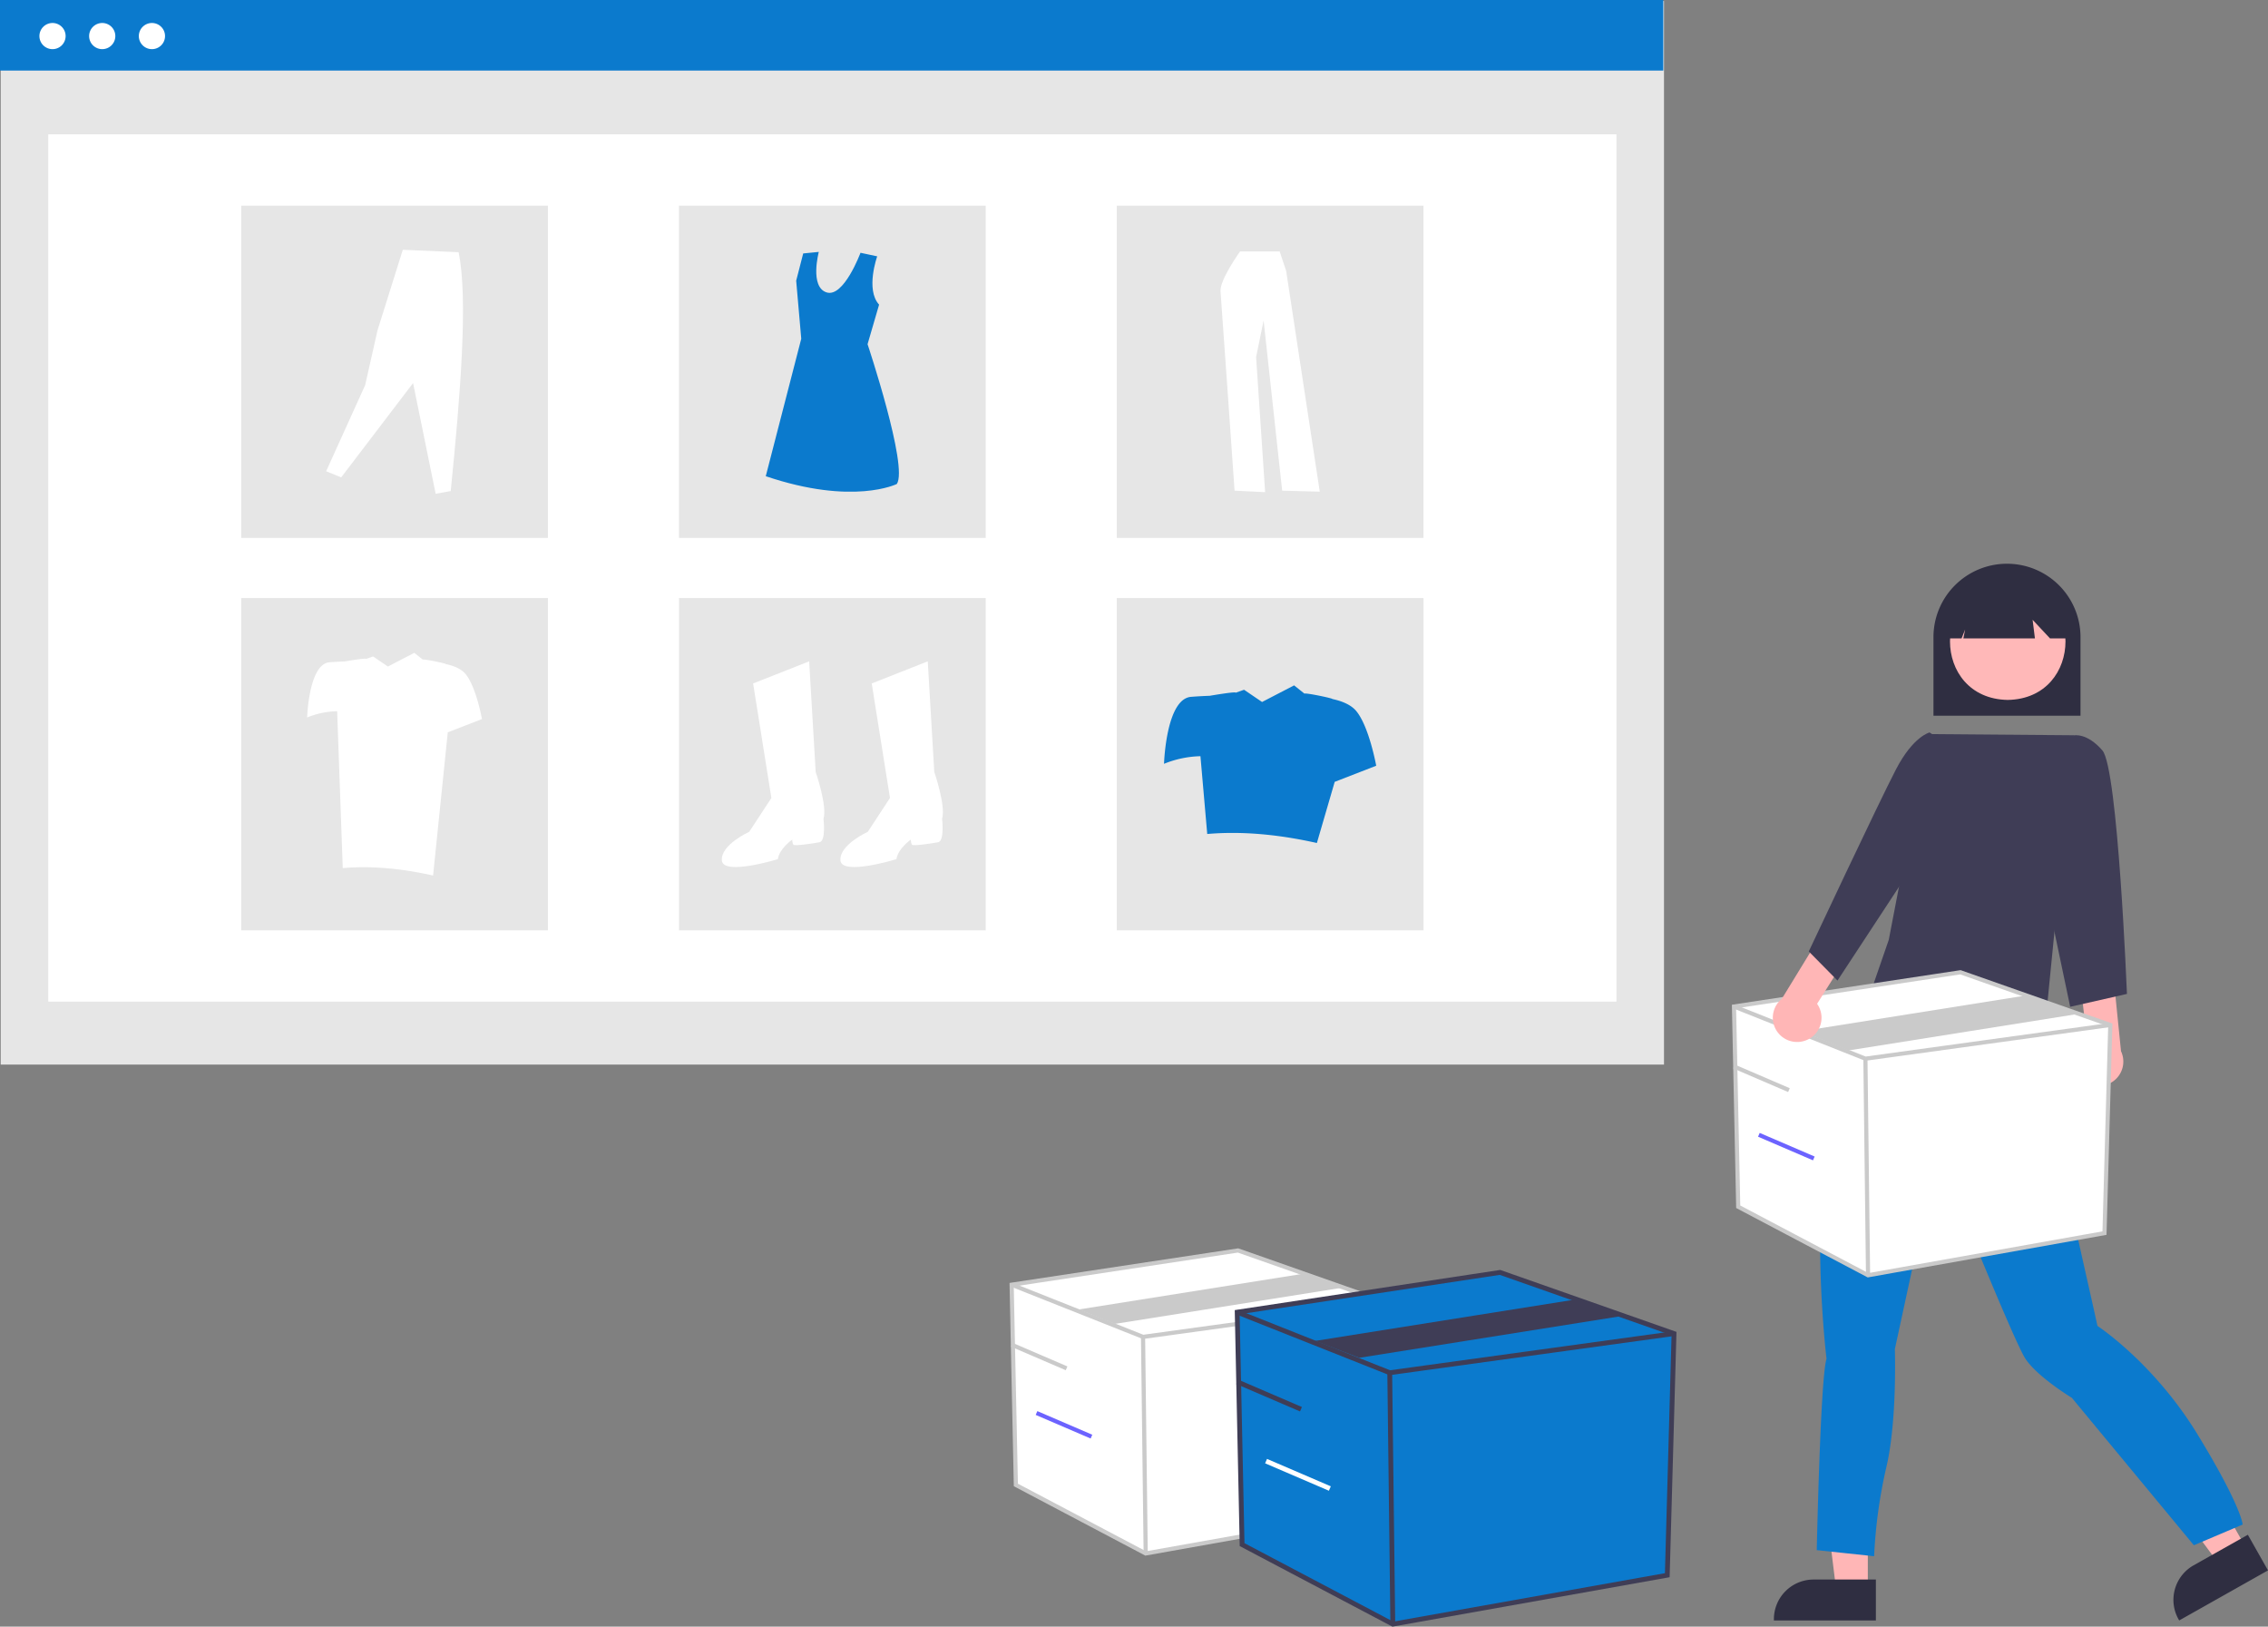 <svg width="569" height="408" fill="none" xmlns="http://www.w3.org/2000/svg"><rect width="100%" height="100%" fill="#808080" stroke="none"/><path d="M417.467.236H.179v266.78h417.288V.236z" fill="#E6E6E6"/><path d="M405.534 33.696H12.11v217.536h393.424V33.696z" fill="#fff"/><path d="M417.288 0H0v17.697h417.288V0z" fill="#0B7ACD"/><path d="M13.175 12.328a3.283 3.283 0 003.286-3.28 3.283 3.283 0 00-3.286-3.28 3.283 3.283 0 00-3.286 3.28 3.283 3.283 0 003.286 3.28zm12.471 0a3.283 3.283 0 003.286-3.28 3.283 3.283 0 00-3.286-3.28 3.283 3.283 0 00-3.286 3.28 3.283 3.283 0 003.286 3.28zm12.472 0a3.283 3.283 0 003.286-3.28 3.283 3.283 0 00-3.286-3.28 3.283 3.283 0 00-3.287 3.28 3.283 3.283 0 003.287 3.28z" fill="#fff"/><path d="M137.464 51.59H60.517v83.335h76.947V51.59zm109.831 0h-76.947v83.335h76.947V51.59zm109.831 0h-76.948v83.335h76.948V51.59zm-219.662 98.418H60.517v83.335h76.947v-83.335zm109.831 0h-76.947v83.335h76.947v-83.335zm109.831 0h-76.948v83.335h76.948v-83.335z" fill="#E6E6E6"/><path d="M188.946 171.426l14.059-5.549 1.635 27.743s2.942 8.486 1.962 11.75c0 0 .653 5.548-.982 5.875-1.634.326-6.213.979-6.537.652-.323-.327-.326-1.306-.326-1.306s-3.27 2.285-3.597 4.896c0 0-13.732 4.243-14.059.326-.327-3.917 6.866-7.181 6.866-7.181l5.558-8.485-4.579-28.721zm29.755 0l14.057-5.549 1.635 27.743s2.942 8.486 1.962 11.75c0 0 .653 5.548-.982 5.875-1.635.326-6.213.979-6.537.652-.323-.327-.327-1.306-.327-1.306s-3.269 2.285-3.596 4.896c0 0-13.733 4.243-14.059.326-.327-3.917 6.865-7.181 6.865-7.181l5.559-8.485-4.577-28.721z" fill="#fff"/><path d="M220.074 64.293s-2.993 8.35.475 12.115l-2.892 9.92s10.274 30.768 7.339 35.066c0 0-10.959 5.47-32.879-1.954l8.904-34.48-1.272-14.554 1.761-6.838 3.914-.387s-2.348 8.79 1.957 10.158c4.305 1.368 8.505-9.939 8.505-9.939l4.188.893z" fill="#0B7ACD"/><path d="M81.824 118.195l3.778 1.543 18.031-23.655 5.666 27.769 3.778-.686c2.423-23.94 4.401-48.36 1.975-59.91l-13.995-.6-6.353 20.23L91.612 96.6l-9.788 21.595zm229.287-55.129s-5.156 7.155-4.904 10.043c.252 2.887 3.521 49.96 3.521 49.96l7.671.377-2.265-33.893 1.886-9.163 4.653 42.679 9.431.252-8.425-55.358-1.635-4.896h-9.933z" fill="#fff"/><path d="M340.251 178.334c-1.369-1.64-3.722-2.526-5.982-3.006.065-.204-6.872-1.636-6.99-1.341l-2.615-2.08-8.037 4.166-4.516-3.069-2.097.743c.085-.37-6.512.771-6.512.771-1.26.045-2.87.124-4.672.262-6.31.485-6.796 16.799-6.796 16.799a25.809 25.809 0 019.135-1.909l1.705 19.512c8.772-.751 17.972.123 27.508 2.261l4.471-15.338 10.414-4.043s-1.78-9.852-5.016-13.728z" fill="#0B7ACD"/><path d="M116.787 169.043c-1.128-1.351-3.066-2.082-4.928-2.477.055-.169-5.663-1.347-5.761-1.105l-2.155-1.713-6.62 3.432-3.721-2.528-1.728.612c.07-.304-5.366.636-5.366.636a95 95 0 00-3.85.216c-5.198.399-5.598 13.84-5.598 13.84a21.279 21.279 0 017.526-1.573l1.405 39.356c7.228-.619 14.808.102 22.663 1.863l3.684-35.916 8.581-3.331s-1.466-8.117-4.132-11.312z" fill="#fff"/><path d="M485.07 179.518h36.892v-19.706c0-4.883-1.943-9.567-5.403-13.02a18.46 18.46 0 00-13.043-5.394 18.46 18.46 0 00-13.043 5.394 18.394 18.394 0 00-5.403 13.02v19.706z" fill="#2F2E41"/><path d="M468.601 398.768h-7.935l-3.775-30.555h11.711l-.001 30.555z" fill="#FFB6B6"/><path d="M470.625 396.182h-15.628a9.967 9.967 0 00-7.041 2.911 9.934 9.934 0 00-2.917 7.029v.323h25.586v-10.263z" fill="#2F2E41"/><path d="M563.456 388.197l-6.91 3.894-18.335-24.752 10.198-5.747 15.047 26.605z" fill="#FFB6B6"/><path d="M563.944 384.951l-13.608 7.667a9.944 9.944 0 00-4.697 5.991 9.924 9.924 0 00.921 7.553l.16.281L569 393.887l-5.056-8.936z" fill="#2F2E41"/><path d="M512.743 261.362l.612 3.056s1.837 1.833.918 2.75c-.918.917-.612 5.196-.612 5.196.514 7.802 10.727 51.646 12.553 60.209 0 0 14.084 9.169 25.106 27.201 11.021 18.032 11.326 22.616 11.326 22.616l-12.244 5.197-30.614-36.981s-8.573-5.196-11.635-9.78c-3.062-4.584-22.047-51.958-22.047-51.958l-10.719 49.512s.613 18.032-2.143 29.646a124.24 124.24 0 00-3.061 22.311l-14.39-1.528s.918-43.399 2.449-47.984c0 0-6.43-52.874 6.43-73.962l10.363-27.58 10.15-3.9 27.558 25.979z" fill="#0B7ACD"/><path d="M503.706 146.216c-19.317.329-19.314 29.014 0 29.34 19.317-.329 19.315-29.014 0-29.34z" fill="#FFB8B8"/><path d="M488.839 160.126h3.283l.894-2.232-.447 2.232h17.957l-.582-4.67 4.365 4.67h4.354v-2.531a14.867 14.867 0 00-4.36-10.528 14.935 14.935 0 00-10.541-4.367 14.916 14.916 0 00-10.546 4.352 14.881 14.881 0 00-4.375 10.522v.021l-.002 2.531z" fill="#2F2E41"/><path d="M483.786 184.123l36.504.295-7.713 78.124s-42.691-2.249-42.717-15.256l3.999-11.56 9.927-51.603z" fill="#3F3D56"/><path d="M521.859 270.095a6.051 6.051 0 011.747-9.125l-1.586-13.753 8.137-3.001 1.967 19.454a6.083 6.083 0 01-2.28 7.755 6.11 6.11 0 01-7.985-1.33z" fill="#FFB6B6"/><path d="M515.49 191.148l4.803-6.701s3.288-.729 7.171 3.794c3.883 4.523 6.149 61.056 6.149 61.056l-14.239 3.231-8.415-40.058 4.531-21.322z" fill="#3F3D56"/><path d="M435.029 252.455l1.059 50.226 32.572 17.183 59.318-10.574 1.456-52.209-37.603-13.218-56.802 8.592z" fill="#fff"/><path d="M468.575 320.406l-33.001-17.409-1.075-50.987 57.382-8.679.123.043 37.961 13.343-1.479 53.01-59.911 10.679zm-31.974-18.041l32.144 16.956 58.725-10.468 1.434-51.408-37.123-13.049-56.223 8.504 1.043 49.465z" fill="#CACACA"/><path d="M467.933 266.073l-.127-.05-32.969-13.086.384-.964 32.842 13.034 61.3-8.44.143 1.029-61.573 8.477z" fill="#CACACA"/><path d="M468.518 265.533l-1.04.013.662 54.323 1.04-.012-.662-54.324zm-4.751-2.06l-11.885-4.809 57.213-9.101 11.884 4.809-57.212 9.101zm-28.533 3.552l-.411.954 13.783 5.924.412-.954-13.784-5.924z" fill="#CACACA"/><path d="M441.476 284.159l-.412.954 13.784 5.924.412-.953-13.784-5.925z" fill="#6C63FF"/><path d="M253.803 322.233l1.059 50.226 32.572 17.183 59.318-10.574 1.457-52.209-37.604-13.217-56.802 8.591z" fill="#fff"/><path d="M287.349 390.184l-33-17.408-1.076-50.988 57.383-8.679.122.043 37.961 13.343-1.478 53.01-59.912 10.679zm-31.973-18.041l32.143 16.956 58.725-10.468 1.434-51.407-37.123-13.049-56.222 8.503 1.043 49.465z" fill="#CACACA"/><path d="M286.708 335.851l-.128-.05-32.969-13.085.384-.965 32.842 13.034 61.301-8.44.142 1.029-61.572 8.477z" fill="#CACACA"/><path d="M287.292 335.312l-1.04.012.662 54.324 1.04-.013-.662-54.323zm-7.63-3.243l-9.005-3.627 57.212-9.1 9.005 3.627-57.212 9.1zm-25.653 4.735l-.412.954 13.784 5.924.411-.954-13.783-5.924z" fill="#CACACA"/><path d="M260.25 353.937l-.411.954 13.784 5.924.411-.954-13.784-5.924z" fill="#6C63FF"/><path d="M310.39 329.12l1.229 58.304 37.811 19.946 68.859-12.274 1.69-60.606-43.651-15.344-65.938 9.974z" fill="#0B7ACD"/><path d="M349.332 408l-38.309-20.209-1.248-59.188 66.612-10.075.142.05 44.066 15.489-1.716 61.536L349.332 408zm-37.117-20.943l37.314 19.683 68.17-12.151 1.665-59.676-43.094-15.148-65.265 9.871 1.21 57.421z" fill="#3F3D56"/><path d="M348.586 344.928l-.147-.058-38.272-15.19.445-1.12 38.125 15.131 71.16-9.798.165 1.194-71.476 9.841z" fill="#3F3D56"/><path d="M349.265 344.302l-1.207.014.768 63.061 1.208-.015-.769-63.06zm-8.245-3.736l-11.066-4.238 66.414-10.564 11.067 4.237-66.415 10.565zm-30.392 5.467l-.477 1.108 16.001 6.877.477-1.108-16.001-6.877z" fill="#3F3D56"/><path d="M317.874 365.924l-.478 1.107 16.001 6.877.478-1.107-16.001-6.877z" fill="#fff"/><path d="M453.497 260.76a6.06 6.06 0 003.393-6.56 6.046 6.046 0 00-1.016-2.421l7.393-11.714-6.035-6.22-10.208 16.688a6.084 6.084 0 00-1.313 7.983 6.1 6.1 0 003.465 2.599 6.118 6.118 0 004.321-.355z" fill="#FFB6B6"/><path d="M489.396 187.202l-5.297-3.484s-4.087.915-8.434 9.261c-4.347 8.346-21.876 45.661-21.876 45.661l7.205 7.301 19.223-29.274 9.179-29.465z" fill="#3F3D56"/></svg>